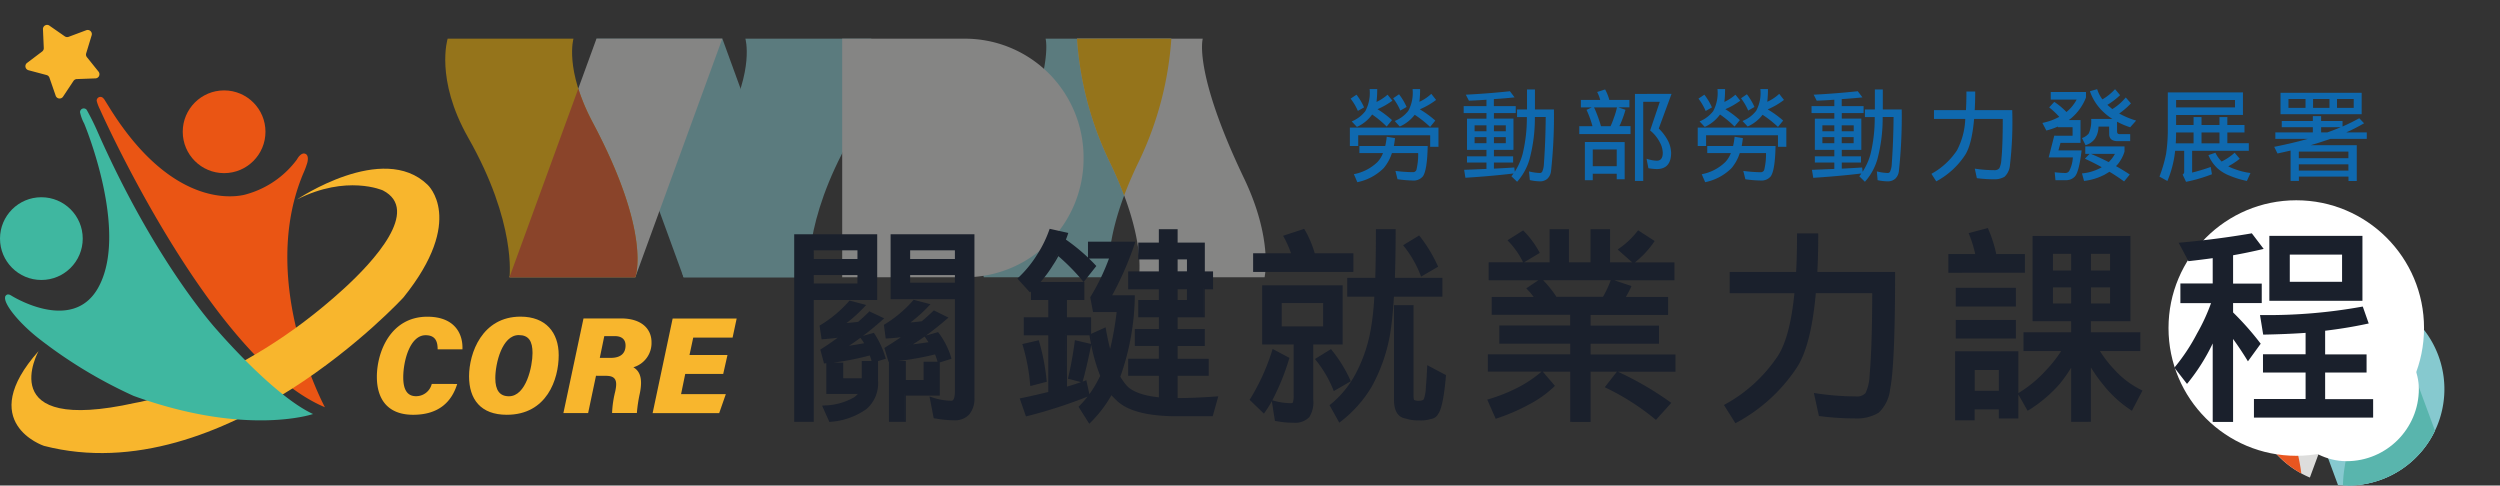 <svg xmlns="http://www.w3.org/2000/svg" viewBox="0 0 362 70.31"><rect x="0" y="0" width="362" height="70.31" fill="#333333" stroke="none"/><defs><clipPath id="a"><path fill="none" d="M0 0h118.81v34.55H0z" data-name="Rectangle 173330"/></clipPath><clipPath id="b"><path fill="none" d="M0 0h60v60H0z" data-name="Rectangle 173329"/></clipPath><clipPath id="c"><path fill="none" d="M0 0h39.23v39.23H0z" data-name="Rectangle 173326"/></clipPath><clipPath id="d"><path fill="none" d="M24.53 44.15a19.62 19.62 0 1 0 19.61-19.62 19.62 19.62 0 0 0-19.61 19.62" data-name="Path 256515" transform="translate(-24.53 -24.53)"/></clipPath></defs><g data-name="Group 221596"><g data-name="Group 220266"><g data-name="Group 220171"><g data-name="Group 220159" opacity=".48"><path fill="#86c9cf" d="m86.37 5.6 12.61 34.56h18.21L104.6 5.6Z" data-name="Path 256519"/><g data-name="Group 220142"><g clip-path="url(#a)" data-name="Group 220141" transform="translate(64.47 5.6)"><path fill="#86c9cf" d="M96.2 34.55s-1.19-5.72 4.32-16.93A48.55 48.55 0 0 0 105.14 0H86.93s1.4 4.78-5.98 20.22c-4.22 8.82-2.97 14.33-2.97 14.33Z" data-name="Path 256520"/><path fill="#dddddc" d="M100.43 34.55s1.18-5.72-4.33-16.93A48.55 48.55 0 0 1 91.48 0h18.21s-1.41 4.78 5.98 20.22c4.22 8.82 2.97 14.33 2.97 14.33Z" data-name="Path 256521"/><path fill="#ffb900" d="M98.3 22.71c.59-1.55 1.31-3.25 2.22-5.1A48.56 48.56 0 0 0 105.14 0H91.48a48.55 48.55 0 0 0 4.62 17.62c.9 1.84 1.63 3.54 2.2 5.1" data-name="Path 256522"/><path fill="#86c9cf" d="M43.46 0s1.32 4.4-2.78 12.13c-8.64 16.25-6.17 22.42-6.17 22.42h18.22s-1.05-7.86 5.98-20.22C63.53 5.84 61.68 0 61.68 0Z" data-name="Path 256523"/><path fill="#dddddc" d="m40.12 0-12.6 34.55H9.3L21.9 0Z" data-name="Path 256524"/><path fill="#ffb900" d="M18.57 0s-1.32 4.4 2.78 12.13c8.64 16.25 6.17 22.42 6.17 22.42H9.3s1.05-7.86-5.98-20.22C-1.5 5.84.35 0 .35 0Z" data-name="Path 256525"/><path fill="#e85620" d="M21.35 12.12a29.13 29.13 0 0 1-2.08-4.89L9.3 34.55h18.22v-.03c.18-.48 2.12-6.8-6.17-22.4" data-name="Path 256526"/><path fill="#dddddc" d="M75.34 0H57.48v34.55h17.86a17.18 17.18 0 0 0 17.09-17.27A17.18 17.18 0 0 0 75.33 0" data-name="Path 256527"/></g></g></g><g data-name="Group 220167" transform="translate(-118 -29.1)"><g data-name="Group 220170" transform="translate(198.18 19.93)"><g data-name="Group 220168"><path fill="#86c9cf" d="M258.36 79.4a14.1 14.1 0 0 0 1.45.07 13.95 13.95 0 0 0 12.6-7.96l-6.94-18.74a13.92 13.92 0 0 0-15.8 3.1Z" data-name="Path 256666"/><path fill="#86c9cf" d="M259.8 79.47a13.95 13.95 0 0 0 7.93-25.44 22.72 22.72 0 0 1-2.62 7.48c-4.94 9.22-5.97 14.92-6.03 17.93l.73.03" data-name="Path 256667"/><path fill="#59b5ad" d="M259.8 79.47a13.95 13.95 0 0 0 12.6-7.95l-5.36-14.5a26.49 26.49 0 0 1-1.93 4.52c-4.97 9.16-5.97 14.86-6.03 17.87l.73.03" data-name="Path 256668"/><path fill="#dddddc" d="M263.93 52.17a13.95 13.95 0 0 0-9.64 26.15Z" data-name="Path 256669"/><path fill="#e85620" d="M247.15 61.5a5.8 5.8 0 0 1-.42-.87 13.92 13.92 0 0 0 6.32 17.1c-.39-3.26-1.77-8.5-5.9-16.22" data-name="Path 256670"/></g><rect width="20.95" height="20.95" fill="#fff" data-name="Rectangle 173339" rx="10.47" transform="translate(249.12 55)"/></g><circle cx="18.5" cy="18.5" r="18.5" fill="#fff" data-name="Ellipse 6758" transform="translate(432 58.1)"/><path fill="#0f69af" d="M316.32 42h1.1a14.9 14.9 0 0 1-.1 1.86 6.97 6.97 0 0 0 1.6-1.05l.7.87a11.02 11.02 0 0 1-2.16 1.23 14.33 14.33 0 0 1 2.1 1.58l-.77.93a15.31 15.31 0 0 0-2.1-1.74 5.54 5.54 0 0 1-2.21 1.8l-.75-.8a4.75 4.75 0 0 0 1.97-1.49 5.57 5.57 0 0 0 .62-3.19Zm6.22 0h1.09a14.55 14.55 0 0 1-.1 1.84 6.46 6.46 0 0 0 1.72-1.15l.7.88a11.12 11.12 0 0 1-2.36 1.36 14.27 14.27 0 0 1 2.24 1.63l-.75.92a15.18 15.18 0 0 0-2.23-1.76 5.53 5.53 0 0 1-2.16 1.7l-.74-.8a4.65 4.65 0 0 0 1.97-1.47 5.44 5.44 0 0 0 .62-3.15Zm3.75 5.58v2.78h-1.2v-1.67h-10.42v1.55h-1.21v-2.66Zm-11.45 2.66h3.74a10.01 10.01 0 0 0 .22-1.34l1.2.2q-.07.6-.17 1.14h4.9q-.07 3.53-.7 4.4a1.73 1.73 0 0 1-1.43.6 18.28 18.28 0 0 1-2.24-.19l-.3-1.2a21.57 21.57 0 0 0 2.55.18.52.52 0 0 0 .49-.34 9.64 9.64 0 0 0 .25-2.43h-3.8a6.45 6.45 0 0 1-1.19 2.18 7.52 7.52 0 0 1-3.82 2.04l-.5-1.16a6.7 6.7 0 0 0 3.42-1.76 3.92 3.92 0 0 0 .8-1.3h-3.42Zm-.42-7.43a8.63 8.63 0 0 1 1.1 1.84l-.9.51a8.44 8.44 0 0 0-1.05-1.78Zm6.16-.06a9.12 9.12 0 0 1 1.1 1.84l-.91.52a8.44 8.44 0 0 0-1.04-1.78Zm16.05-.45.68.9q-1.41.15-3 .25v1.02h3.17v1h-3.16v.8h2.83v4.53h-2.83v.94h2.78v.9h-2.78v.88q1.63-.08 2.95-.17l.07.62a9.3 9.3 0 0 0 1.13-2.55 22.12 22.12 0 0 0 .62-5.37h-1.42v-1.1h1.44v-2.9h1.15v2.9h2.75a74.1 74.1 0 0 1-.42 8.93 1.8 1.8 0 0 1-.53 1.1 1.6 1.6 0 0 1-1.06.38 7.57 7.57 0 0 1-1.48-.18l-.12-1.26a7.29 7.29 0 0 0 1.6.23.37.37 0 0 0 .34-.27 3 3 0 0 0 .22-1.1q.23-3.13.26-6.74h-1.57a23.06 23.06 0 0 1-.77 6.1 8.36 8.36 0 0 1-1.8 3.28l-.83-.8a2.83 2.83 0 0 0 .3-.4q-3.13.38-6.96.62l-.18-1.15 3.23-.13v-.92h-2.82v-.9h2.82v-.94h-2.82v-4.52h2.82v-.81h-3.3v-1h3.3v-.93q-1.22.09-2.54.14l-.45-.87q3.2-.16 6.39-.5Zm-5.11 7.54h1.72v-.88h-1.72Zm2.8-.88v.88h1.72v-.88Zm-2.8-.85h1.72v-.86h-1.72Zm2.8-.86v.86h1.72v-.86Zm16.1-5.2a6.83 6.83 0 0 1 .61 1.52h2.91v1.07h-1.62l1.05.36a14.26 14.26 0 0 1-.53 1.56q-.17.44-.35.8h1.61v1.15h-7.42v-1.14h1.91a14.74 14.74 0 0 0-.86-2.36l.76-.36h-1.58v-1.08h2.8a5.49 5.49 0 0 0-.44-1.15Zm-.6 5.32h1.39a10.3 10.3 0 0 0 .43-1.07 11.69 11.69 0 0 0 .5-1.65h-3.32a18.82 18.82 0 0 1 1 2.72Zm3.43 2.3v5.39h-1.15v-.8h-3.47v.93h-1.14v-5.53Zm-4.62 3.5h3.47v-2.43h-3.47Zm11.41-10.48-1.85 5.02a7.05 7.05 0 0 1 1.28 1.67 4.15 4.15 0 0 1 .51 1.88q-.03 2.32-2.08 2.32a8.56 8.56 0 0 1-1.21-.12l-.27-1.38a4.92 4.92 0 0 0 1.48.29q.85 0 .87-1.1a3.25 3.25 0 0 0-.4-1.5 5.36 5.36 0 0 0-1.43-1.78l1.4-4.15h-2.4V55.3h-1.2V42.7Zm6.65-.69h1.1a14.9 14.9 0 0 1-.1 1.86 6.97 6.97 0 0 0 1.6-1.05l.7.87a11.02 11.02 0 0 1-2.16 1.23 14.33 14.33 0 0 1 2.1 1.58l-.77.93a15.31 15.31 0 0 0-2.1-1.74 5.54 5.54 0 0 1-2.21 1.8l-.75-.8a4.75 4.75 0 0 0 1.97-1.49 5.57 5.57 0 0 0 .62-3.19Zm6.22 0H374a14.55 14.55 0 0 1-.1 1.84 6.46 6.46 0 0 0 1.73-1.15l.69.88a11.12 11.12 0 0 1-2.36 1.37 14.27 14.27 0 0 1 2.24 1.62l-.75.92a15.18 15.18 0 0 0-2.23-1.76 5.53 5.53 0 0 1-2.16 1.7l-.75-.8a4.65 4.65 0 0 0 1.98-1.47 5.44 5.44 0 0 0 .61-3.15Zm3.75 5.58v2.78h-1.21v-1.67h-10.41v1.55h-1.21v-2.66Zm-11.45 2.66h3.74a10.01 10.01 0 0 0 .22-1.34l1.2.2q-.07.6-.17 1.14h4.9q-.07 3.53-.7 4.4a1.73 1.73 0 0 1-1.43.6 18.28 18.28 0 0 1-2.24-.18l-.3-1.21a21.57 21.57 0 0 0 2.55.19.52.52 0 0 0 .48-.35 9.64 9.64 0 0 0 .26-2.43h-3.8a6.45 6.45 0 0 1-1.19 2.18 7.52 7.52 0 0 1-3.82 2.04l-.5-1.15a6.7 6.7 0 0 0 3.42-1.77 3.92 3.92 0 0 0 .8-1.3h-3.42Zm-.42-7.43a8.63 8.63 0 0 1 1.1 1.84l-.91.52a8.44 8.44 0 0 0-1.04-1.79Zm6.16-.06a9.12 9.12 0 0 1 1.1 1.84l-.91.52a8.44 8.44 0 0 0-1.04-1.78ZM387 42.3l.68.9q-1.41.15-3 .25v1.02h3.17v1h-3.16v.8h2.83v4.53h-2.83v.94h2.78v.9h-2.78v.88q1.62-.08 2.95-.17l.07.62a9.3 9.3 0 0 0 1.14-2.55 22.12 22.12 0 0 0 .61-5.37h-1.42v-1.1h1.44v-2.9h1.15v2.9h2.74a74.1 74.1 0 0 1-.41 8.93 1.8 1.8 0 0 1-.53 1.1 1.6 1.6 0 0 1-1.07.38 7.57 7.57 0 0 1-1.48-.17l-.11-1.27a7.29 7.29 0 0 0 1.6.23.37.37 0 0 0 .34-.27 3 3 0 0 0 .22-1.1q.23-3.13.26-6.74h-1.58a23.06 23.06 0 0 1-.76 6.1 8.36 8.36 0 0 1-1.81 3.28l-.82-.8a2.83 2.83 0 0 0 .3-.4q-3.13.38-6.96.63l-.19-1.16 3.24-.13v-.92h-2.82v-.9h2.82v-.94h-2.82v-4.52h2.82v-.81h-3.3v-1h3.3v-.93q-1.22.09-2.55.14l-.44-.87q3.2-.16 6.38-.5Zm-5.12 7.54h1.73v-.88h-1.73Zm2.8-.88v.88h1.73v-.88Zm-2.8-.85h1.73v-.86h-1.73Zm2.8-.86v.86h1.74v-.86Zm13.36-2.2h4.63q.07-1.24.07-2.7h1.27q0 1.46-.07 2.7h5.43a53.96 53.96 0 0 1-.34 8.05 2.54 2.54 0 0 1-.77 1.59 2.79 2.79 0 0 1-1.53.37 19.47 19.47 0 0 1-2.48-.16l-.3-1.38a18.72 18.72 0 0 0 2.78.22.92.92 0 0 0 .77-.27 3.34 3.34 0 0 0 .3-1.31q.2-1.96.2-5.84h-4.15q-.33 3.83-1.38 5.34a11.48 11.48 0 0 1-4.1 3.7l-.7-1.09a10.51 10.51 0 0 0 3.7-3.4 10.57 10.57 0 0 0 1.2-4.55h-4.53Zm25.36 2.38h-1.54a3.23 3.23 0 0 1-.51 1.75 2.52 2.52 0 0 1-1.36.94l-.52-1.03a2.16 2.16 0 0 0 .98-.66 4.41 4.41 0 0 0 .35-2.11h3.07a8.1 8.1 0 0 1-1.08-.81 7.38 7.38 0 0 1-2.17-3.2l1.05-.3a4.84 4.84 0 0 0 .76 1.48 7.9 7.9 0 0 0 1.83-1.48l.73.87a10.36 10.36 0 0 1-1.84 1.4q.28.26.58.5a1.57 1.57 0 0 1 .13.12 7.87 7.87 0 0 0 1.95-1.69l.75.86a11 11 0 0 1-1.7 1.47 12.67 12.67 0 0 0 2.45 1.02l-.86.97a10.66 10.66 0 0 1-1.9-.81v1.4q0 .4.34.4h1.56v1.02h-1.78q-1.26 0-1.26-1.03Zm-7.72 1.32h2.43v-1.23h-2.13v-.1a9.5 9.5 0 0 1-1.67.58l-.57-1.1a8.82 8.82 0 0 0 2.44-.88 11.43 11.43 0 0 0-1.46-1.37l.74-.8a10.27 10.27 0 0 1 1.76 1.47 5.96 5.96 0 0 0 1.48-1.8h-3.75v-1.1h5.1v.8a7.47 7.47 0 0 1-2.14 3l-.36.27h1.71v3.3h-2.9l-.3 1.09h3.36q-.38 3.13-.98 3.78a1.75 1.75 0 0 1-1.38.53h-1.43l-.11-1.15a13.98 13.98 0 0 0 1.53.11.64.64 0 0 0 .58-.31 4.7 4.7 0 0 0 .52-1.95h-3.5l.81-3.15Zm4.9 2.63h-.63V50.3h5.68v.75a5.48 5.48 0 0 1-.95 1.8 2.83 2.83 0 0 1-.29.3q1.04.58 2 1.22l-.82 1q-1.04-.75-2.12-1.4l-.7.42a8.57 8.57 0 0 1-2.98.91l-.3-1.09a7 7 0 0 0 2.5-.7 2.51 2.51 0 0 0 .36-.2q-1.2-.67-2.44-1.23Zm2.76 1.2.23-.25a4.25 4.25 0 0 0 .67-.95h-3.47q1.34.56 2.58 1.2Zm18.29-9h-8.53v1.07h8.53Zm-8.53 2.17v1.45h2.53v-1.15h1.15v1.15h2.6v-1.15h1.14v1.15H443v1.08h-2.48v1.56h3.11v1.1h-8.21v3.15q1.3-.32 2.69-.81l.18 1.05a22.85 22.85 0 0 1-3.75 1.1l-.5-1.06a.42.42 0 0 0 .23-.33v-3.1h-1.31q-.07.66-.19 1.29a15.84 15.84 0 0 1-.93 3.08l-1.15-.64a20.42 20.42 0 0 0 .96-3.29 24.18 24.18 0 0 0 .25-3.42v-5.48h10.88v3.26Zm-.04 4.1h2.57v-1.57h-2.53v.05q0 .77-.05 1.51Zm3.72 0h2.6v-1.57h-2.6Zm4.8 1.37.74.87a10.35 10.35 0 0 1-1.67 1.09 5.6 5.6 0 0 0 .93.4 9.72 9.72 0 0 0 2.29.57l-.52 1.15a12.84 12.84 0 0 1-2.49-.76 5.78 5.78 0 0 1-1.78-1.08 5.48 5.48 0 0 1-1.3-1.9l1.01-.34a4.87 4.87 0 0 0 .9 1.27 8.11 8.11 0 0 0 1.88-1.27Zm6.64-8.68h11.75v3.1h-11.75Zm1.15 2.18h2.47v-1.28h-2.47Zm3.56-1.28v1.28h2.38v-1.28Zm3.47 0v1.28h2.42v-1.28Zm-8 3.18h4.5v-.7h1.2v.7h3.1v.8q1.29-.57 2.42-1.2l.7.73a25.96 25.96 0 0 1-2.58 1.32h2.97v.94h-5.28q-.34.13-.71.24-1.04.36-2.13.67h6.67v5.19h-1.2v-.64h-7.18v.63h-1.2v-4.4q-.94.22-1.9.42l-.47-.96q2.62-.52 4.86-1.15h-4.7v-.94h5.43v-.75h-4.5Zm2.47 7.18h7.18v-.9h-7.18Zm0-1.79h7.18v-.96h-7.18Zm4.13-3.74q1-.34 1.93-.75h-2.83v.75Z" data-name="Path 247273"/><path fill="#1a202c" d="m274.17 88 .13-.13a13.12 13.12 0 0 0 1.18-1.34 70.72 70.72 0 0 1-8.72 2.82l-.2.05-.9-2.6.25-.06c1.36-.28 2.66-.58 3.88-.88v-8.2h-3.55v-2.62h3.55v-2.5h-2.5V71.3l-.15.14-1.82-2 .15-.15a16.3 16.3 0 0 0 2.65-3.23 16.9 16.9 0 0 0 1.8-3.63l.07-.2 2.7.6-.08.24c-.08.25-.17.49-.27.72a28.21 28.21 0 0 1 3.2 2.6v-2.3h6.87l-.1.3a47.68 47.68 0 0 1-3.26 7.46h3.27v.23a36.1 36.1 0 0 1-2.1 11.57 10.73 10.73 0 0 0 .85 1.2c.82.95 2.41 1.54 4.74 1.78v-3.11h-4.45v-2.48h4.44v-1.85h-3.48v-2.45h3.49v-1.7h-2.99v-2.5h2.98V71h-4.44v-2.6h4.44v-1.73h-2.98v-2.44h2.98v-1.94h2.72v1.94h3.94v4.17h1.19V71h-1.2v4.05h-3.93v1.7h3.94v2.45h-3.94v1.85h4.5v2.47h-4.5v3.22c1.73 0 3.6-.09 5.58-.23l.31-.02-.81 2.88h-5.54c-4.16-.04-7.02-.85-8.51-2.42a8.37 8.37 0 0 1-.61-.63 18.14 18.14 0 0 1-3.01 3.94l-.2.2Zm.29.03 1.3 2.06a17.93 17.93 0 0 0 3.14-4.17 8.55 8.55 0 0 0 .8.86q2.18 2.3 8.36 2.36h5.37l.68-2.42-.68 2.42h-5.37q-6.18-.06-8.35-2.36a8.55 8.55 0 0 1-.81-.86 17.93 17.93 0 0 1-3.13 4.17l-1.31-2.06Zm-7.76 1.1a69.86 69.86 0 0 0 8.83-2.86 69.71 69.71 0 0 1-8.83 2.87Zm-.74-2.18Zm20.07-.44h2.27V83.3h4.5-4.5v3.22Zm-10.29-.33a17.8 17.8 0 0 0 1.57-2.66 25.22 25.22 0 0 1-1.3-4.48l-.02.09c-.42 2.06-.82 3.8-1.2 5.14l-.02.08.3-.1.23-.1Zm-3.46-.8v-7.94h3.49-3.5Zm.22-.3c.7-.2 1.38-.42 2.03-.65l-1.9-.5.06-.22c.4-1.71.7-3.43.92-5.1l.03-.25 2.34.54a41.3 41.3 0 0 1-.22-1.19l-.01-.05h-3.25Zm.4-1.32 1.67.45q.57-2.03 1.2-5.13-.63 3.1-1.2 5.13l-1.67-.45Zm7.07-.09a35.59 35.59 0 0 0 2.12-11.6 35.59 35.59 0 0 1-2.11 11.6Zm-4-6a27.23 27.23 0 0 0 1.58 5.85 27.23 27.23 0 0 1-1.57-5.84Zm5.6 5.61Zm6.73-2.02v-2.3h3.94-3.94Zm-10.16-4.48c.18 1.03.38 1.98.61 2.84a45.24 45.24 0 0 0 .94-5.33h-3.42l-.4-2.14.04-.08a31.18 31.18 0 0 0 2.67-5.53h-2.89q.48.46.93.94l.13.14-1.83 2.3h.09v2.62h-2.51v2.5h3.49v2.4l2.1-.94Zm4.4 2.18Zm-16.08-1.52Zm21.84-.47V74.8h3.94v-4.05h1.19-1.2v4.05h-3.93Zm-16.02-1.7v-2.95h2.5-2.5Zm10.77-.45Zm-6.95-2.63.36 1.88-.36-1.88Zm12.2.57v-2Zm.22-.22h1.35v-1.55h-1.35Zm-21.01-.23Zm11.15-.23a45.65 45.65 0 0 0 3.43-7.77 45.65 45.65 0 0 1-3.43 7.76Zm-13.03-2.63 1.52 1.67-1.52-1.67Zm15.95 1.31Zm-11.39-3.25a16.96 16.96 0 0 1-2.03 2.63 16.96 16.96 0 0 0 2.03-2.63 13.94 13.94 0 0 0 .99-1.67 30.02 30.02 0 0 1 3.72 3.73l1.55-1.94-1.55 1.94a30.02 30.02 0 0 0-3.73-3.73 13.94 13.94 0 0 1-.98 1.67Zm.19.13a17.68 17.68 0 0 1-1.7 2.28h6.22l-.17-.2a30.15 30.15 0 0 0-3.48-3.53 13.9 13.9 0 0 1-.87 1.44Zm21.85.98Zm-3.93 0v-2.18Zm.22-.23h1.35v-1.73h-1.35Zm-5.47-1.95Zm-7.28-.13Zm12.53-1.87Zm-16.23-.57q.18-.42.33-.86-.15.44-.33.86Zm95.56 23.88.2-.12a21.67 21.67 0 0 0 7.59-6.97c1.18-1.81 2-4.88 2.41-9.1h-9.37v-3.08h9.62c.09-1.64.13-3.44.13-5.35v-.23h3.07v.23c0 1.9-.04 3.7-.13 5.35h11.26v.22c0 8.87-.25 14.5-.72 16.75a5.49 5.49 0 0 1-1.67 3.42h-.01a6.03 6.03 0 0 1-3.31.82 40.71 40.71 0 0 1-5.16-.33l-.16-.02-.73-3.34.32.05a38.74 38.74 0 0 0 5.73.45 1.72 1.72 0 0 0 1.42-.47 6.5 6.5 0 0 0 .6-2.61c.24-2.65.37-6.64.38-11.87h-8.17c-.46 5.2-1.43 8.89-2.88 10.97a24.17 24.17 0 0 1-8.57 7.76l-.19.11Zm.31.07 1.43 2.27q.62-.35 1.2-.71-.58.36-1.2.71l-1.43-2.27Zm13.63 1.32a40.39 40.39 0 0 0 5.13.32 5.79 5.79 0 0 0 3.2-.77 5.28 5.28 0 0 0 1.57-3.28q.72-3.37.72-16.7 0 13.33-.72 16.7a5.28 5.28 0 0 1-1.58 3.28 5.79 5.79 0 0 1-3.19.77 40.39 40.39 0 0 1-5.13-.32l-.62-2.87Zm-1.03-15.9q.11-.92.2-1.91-.09.99-.2 1.9Zm-11.85-1.91Zm12.23-2.63q.14-2.56.14-5.57 0 3-.14 5.57Zm-78.16 21.37-.15-.03-.45-2.85a15.91 15.91 0 0 1-1 1.6l-.15.2-2.07-2 .1-.15a30.89 30.89 0 0 0 3.16-6.96l.08-.25 2.43 1.29-.05.17a34.53 34.53 0 0 1-2.43 5.98l.25.06a8.95 8.95 0 0 0 2.44.35c.23 0 .28-.08.3-.12a3.2 3.2 0 0 0 .1-.96v-7.42h-4.56v-8.56h11.66v8.56h-4.26v7.97a4.06 4.06 0 0 1-.56 2.53 2.8 2.8 0 0 1-2.29.83 12.8 12.8 0 0 1-2.55-.24Zm.04-.22a12.44 12.44 0 0 0 2.5.24 2.58 2.58 0 0 0 2.12-.75 3.91 3.91 0 0 0 .5-2.38v-8.2h4.28-4.27v8.2a3.91 3.91 0 0 1-.5 2.38 2.58 2.58 0 0 1-2.12.75 12.44 12.44 0 0 1-2.5-.24l-.39-2.5Zm-3.58-2.9 1.76 1.7a27.71 27.71 0 0 0 3.46-7.63 27.71 27.71 0 0 1-3.46 7.64l-1.76-1.7Zm1.76-8.2Zm2.39-2.17v-3.82Zm.22-.22h6v-3.38h-6Zm6.92 11.4.15-.1a14.46 14.46 0 0 0 3.73-4.62 21.58 21.58 0 0 0 2.1-6.26 38.35 38.35 0 0 0 .51-4.72h-3.92v-2.72h4.06c.06-2 .09-4.3.09-6.84v-.22h2.86v.22c0 2.52-.04 4.82-.11 6.84h6.88v2.72h-7.02c-.12 2-.29 3.7-.5 5.09a24.23 24.23 0 0 1-2.74 7.98 18.07 18.07 0 0 1-4.47 5.02l-.2.15Zm.29.07 1.19 2.14a17.77 17.77 0 0 0 4.41-4.95 23.87 23.87 0 0 0 2.72-7.9q.33-2.15.5-5.28h7.02-7.01q-.18 3.13-.51 5.28a23.87 23.87 0 0 1-2.71 7.9 17.77 17.77 0 0 1-4.42 4.95l-1.19-2.15Zm2.5-16Zm6.44-2.26q.12-3.13.12-7.07 0 3.94-.11 7.07Zm-82.7 18.27.31-.03a9.02 9.02 0 0 0 4.27-1.15l.01-.01a2.25 2.25 0 0 0 .58-.51h-4.56V81.7l-.14.01-.19.02-.54-2.01.14-.09c.82-.52 1.62-1.06 2.38-1.63-.7.1-1.42.16-2.12.22l-.21.02-.3-2 .13-.07a17.46 17.46 0 0 0 4.12-3.44l.1-.11 2.4.64-.25.27a20.78 20.78 0 0 1-2.6 2.35c.53-.05 1.1-.1 1.69-.18.53-.46 1.04-.93 1.52-1.4l.1-.12 2.16 1.02-.26.22c-.96.85-1.9 1.63-2.83 2.32l1.59-.45.09.14a13.13 13.13 0 0 1 1.57 3.4l.07.21-1.13.35v2.81a4.95 4.95 0 0 1-1.66 4.12 10.26 10.26 0 0 1-5.21 1.86l-.17.03Zm.33.2.86 1.93a10 10 0 0 0 5.1-1.82 4.72 4.72 0 0 0 1.59-3.94 4.72 4.72 0 0 1-1.58 3.94 10 10 0 0 1-5.1 1.82l-.87-1.94Zm.5-2.13Zm2-1.81Zm-1.24-2.5h1.47v2.27h2.68v-2.5h1.42c-.07-.27-.16-.53-.26-.8a38.53 38.53 0 0 1-5.31 1.04Zm-1.59-1.77.45 1.67a37.94 37.94 0 0 0 6.59-1.2q.2.54.36 1.08l1.55-.48-1.55.48q-.15-.54-.36-1.07a37.94 37.94 0 0 1-6.59 1.19l-.45-1.67Zm2.9-.3a39.72 39.72 0 0 0 5.7-4.27 39.72 39.72 0 0 1-5.7 4.27Zm1-.37c.74-.1 1.47-.23 2.19-.36a8.74 8.74 0 0 0-.45-.66l-.1-.12q-.83.62-1.64 1.14Zm1.92-1.14a8.77 8.77 0 0 1 .62.95 8.77 8.77 0 0 0-.62-.95Zm-5.94-1.65.24 1.64q1.5-.11 2.95-.32-1.46.2-2.95.32l-.24-1.64Zm2.84-.18a18.77 18.77 0 0 0 3.25-2.8 18.77 18.77 0 0 1-3.25 2.8Zm198.64 14V78.83a28.67 28.67 0 0 1-3.54 5.64l-.18.22-1.83-2.36.12-.14a27.7 27.7 0 0 0 3.16-4.8 27.47 27.47 0 0 0 2.03-4.4h-4.44v-2.84h4.68v-3.67c-1.07.15-2.2.29-3.36.42l-.15.02-1.42-2.67.33-.03c3.36-.3 6.76-.74 10.12-1.31l.14-.03 1.72 2.26-.34.08c-1.29.3-2.67.59-4.09.84v4.1h4.15v2.82h-4.15v1.36a41.7 41.7 0 0 1 3.9 4.4l.1.13-1.85 2.55-.17-.28a47.04 47.04 0 0 0-1.98-2.96V90.2Zm.22-.22h2.5V77.5q1.2 1.58 2.39 3.52l1.55-2.14-1.55 2.14q-1.2-1.93-2.39-3.52v12.47Zm-5.48-7.64 1.55 2a28.68 28.68 0 0 0 3.93-6.53 28.68 28.68 0 0 1-3.93 6.53l-1.55-2Zm7.99-7.9v-1.67h4.14-4.14Zm-7.19-1.67Zm7.19-6.89q2.24-.39 4.26-.86-2.02.47-4.26.86Zm-7.3-1.43 1.18 2.23q1.88-.2 3.61-.44-1.73.24-3.6.44l-1.2-2.23ZM417.9 90.19v-7.84a21.24 21.24 0 0 1-1.6 2.27l-.01.02a20.09 20.09 0 0 1-4.5 3.83l-.2.1-1.33-2.35v3.47h-2.83v-1.31h-3.5v1.58h-2.83v-10h9.16v6.06l.1-.06a17.83 17.83 0 0 0 3.95-3.3 18.64 18.64 0 0 0 2.15-2.73H411v-2.72h6.9v-1.6h-5.58V63.26h14.17v12.35h-5.73v1.6h7.16v2.72h-5.85a17.36 17.36 0 0 0 2.12 2.72 12.93 12.93 0 0 0 3.84 2.9l.2.1-1.53 2.93-.2-.14a17.03 17.03 0 0 1-4.11-3.83 19.68 19.68 0 0 1-1.63-2.32v7.89Zm.22-.22h2.42v-8.5a20.06 20.06 0 0 0 2.03 3.01 16.82 16.82 0 0 0 4.05 3.8l1.32-2.51-1.31 2.5a16.82 16.82 0 0 1-4.06-3.79 20.06 20.06 0 0 1-2.03-3v8.5Zm-16.79-.24h2.39v-1.58 1.58Zm6.33-.27h2.38Zm2.83-3.3 1.2 2.11a19.76 19.76 0 0 0 4.44-3.79 21.7 21.7 0 0 0 2-2.95 21.7 21.7 0 0 1-2 2.95 19.76 19.76 0 0 1-4.45 3.8l-1.2-2.13Zm-6.77-.25v-3.46Zm.22-.22h3.49v-3.01h-3.49Zm23.76-5.98Zm-16.46 0Zm9.3-2.27V75.4h5.73-5.73Zm-8-2.05Zm8-2.12v-2.78Zm-5.49 0v-2.78Zm5.72-.23h2.77v-2.33h-2.77Zm-5.5 0h2.63v-2.33h-2.63Zm5.27-4.54v-2.87Zm-5.49 0v-2.87Zm5.72-.23h2.77v-2.41h-2.77Zm-5.5 0h2.63v-2.41h-2.63Zm-69.9 21.92v-7.27h-3.97l1.75 2.05-.15.15a16.08 16.08 0 0 1-3.69 2.6 28.7 28.7 0 0 1-4.53 1.95l-.2.07-1.23-2.78.25-.07a24.33 24.33 0 0 0 4.31-1.74 17.35 17.35 0 0 0 3.24-2.18l.07-.06h-7.78v-2.5h11.93v-1.55H335.1v-2.63h10.26v-1.55H334V72.1h6.08a10.87 10.87 0 0 0-.89-1.05l-.18-.2 1.75-1.17h-7.2v-2.6h4.98l-.07-.15a11.84 11.84 0 0 0-2-2.84l-.18-.2 2.26-1.43.13.13a13.2 13.2 0 0 1 2.18 2.95l.1.18-2.28 1.37h3.7v-4.8h2.8v4.8h3.13v-4.8h2.83v4.8h3.2l-2.1-1.86.22-.16a11.78 11.78 0 0 0 2.61-2.46l.13-.16 2.4 1.55-.14.2a13.73 13.73 0 0 1-2.73 2.9h5.73v2.58h-8.72l2.5.84-.1.22a12.88 12.88 0 0 1-.72 1.36h6.12v2.6h-11.22v1.55h9.9v2.62h-9.9v1.56h12.29v2.5h-8.32l.04.02a46.3 46.3 0 0 1 7.47 4.34l.2.15-2.22 2.46-.17-.14a34.97 34.97 0 0 0-7-4.47l-.24-.12 1.76-2.25h-3.81v7.28Zm.22-.22h2.5V82.7h12.29-12.29v7.28Zm5.13-4.9a35.03 35.03 0 0 1 7.04 4.5l1.9-2.1-1.9 2.1a35.03 35.03 0 0 0-7.04-4.5Zm-17.06 2.04 1.04 2.35a28.42 28.42 0 0 0 4.5-1.94 15.79 15.79 0 0 0 3.64-2.56 15.79 15.79 0 0 1-3.64 2.56 28.42 28.42 0 0 1-4.5 1.94l-1.04-2.35Zm0-4.42Zm14.43-2.06v-2H358h-9.9Zm-12.76-2Zm12.76-2.17v-2h11.22-11.22Zm-13.87-2Zm18.88-2.3a.37.37 0 0 0-.08.15.37.37 0 0 1 .08-.15 13.18 13.18 0 0 0 .84-1.52 13.18 13.18 0 0 1-.84 1.52Zm-12.58.15a11.09 11.09 0 0 0-1.17-1.43 11.09 11.09 0 0 1 1.17 1.44Zm2.86-.23h6.73c.1-.16.2-.34.29-.53a15.25 15.25 0 0 0 .82-1.83l.02-.05h-9.8a15.29 15.29 0 0 1 1.94 2.42Zm-9.6-2.64h26.45Zm17.15-2.14Zm-5.97 0Zm7.64-2.06 1.94 1.7a13.31 13.31 0 0 0 2.74-2.89 13.31 13.31 0 0 1-2.74 2.9l-1.94-1.7Zm-11.93.4Zm-4.03-1.7.08.08Zm-89.92 26.25v-8.7h-.06l-.6-2 .14-.1a54.4 54.4 0 0 0 2.25-1.46c-.66.08-1.33.14-2 .18l-.2.01-.26-1.99.12-.07a17.7 17.7 0 0 0 4.09-3.44l.09-.11 2.44.64-.26.27a20 20 0 0 1-2.64 2.37c.5-.04 1.06-.1 1.64-.17.55-.46 1.1-.96 1.64-1.47l.11-.11 2.12 1.05-.26.22q-1.53 1.32-3 2.38l1.75-.5.1.12a11.66 11.66 0 0 1 1.79 3.53l.06.21-1.7.53v4.8h-4.91v3.81Zm.23-.22h2v-3.82h4.92-4.93v3.82Zm2-5.64Zm-.87-2.96h1.09v2.75h2.57v-2.64h2.01v-.04c-.1-.34-.22-.69-.35-1.02a42.38 42.38 0 0 1-5.33.95Zm5.88.01 1.55-.48-1.55.48c-.12-.42-.26-.82-.42-1.22a41.78 41.78 0 0 1-6.71 1.1l-.5-1.67.5 1.67a41.78 41.78 0 0 0 6.7-1.1c.17.4.3.8.42 1.22Zm-7.64-1.79q1.55-.95 3.01-2-1.46 1.05-3.01 2Zm2.87-.3a36.5 36.5 0 0 0 5.75-4.14 36.5 36.5 0 0 1-5.76 4.14Zm1-.33c.76-.09 1.51-.2 2.26-.31l-.43-.63-.13-.19q-.87.61-1.71 1.13Zm2-1.07.64.92-.63-.92 1.55-.45Zm-5.96-1.64.21 1.64q1.46-.09 2.9-.3-1.44.2-2.9.3l-.2-1.64Zm2.8-.18a18.14 18.14 0 0 0 3.29-2.8 18.14 18.14 0 0 1-3.29 2.8ZM233 90.19V63.02h12.02v9.52h-9.19v17.65Zm.22-.22h2.39V72.31h9.19-9.19v17.66Zm2.39-19.6V68.7Zm.23-.22h6.32v-1.22h-6.33Zm-.23-3.33v-1.7Zm.23-.22h6.32v-1.25h-6.33Zm85.8 23.12c-1.2-.15-1.79-1.08-1.79-2.76V73.28h2.83V86.4c0 .49.09.6.1.62h.04l.03.03a1.42 1.42 0 0 0 .65.08c.61 0 .69-.25.71-.34l.01-.03a6.09 6.09 0 0 0 .25-1.69c.06-.57.12-1.5.18-2.74l.02-.35 2.7 1.43v.15c-.27 3.05-.64 4.85-1.14 5.5a1.35 1.35 0 0 1-1.08.72 4.59 4.59 0 0 1-1.65.19 5.62 5.62 0 0 1-1.87-.24Zm-1.57-2.76q0 2.36 1.61 2.54a5.37 5.37 0 0 0 1.82.24 4.32 4.32 0 0 0 1.59-.18 1.14 1.14 0 0 0 .95-.63q.72-.87 1.1-5.4-.39 4.53-1.1 5.4a1.14 1.14 0 0 1-.95.63 4.32 4.32 0 0 1-1.59.18 5.37 5.37 0 0 1-1.82-.24q-1.6-.19-1.6-2.54Zm2.39-.57Zm-69.11 3.3-.15-.03-.61-3.15.36.12a9.14 9.14 0 0 0 2.82.5c.41 0 .5-.74.5-1.36V72.42h-9.31v-9.4h12.14v23.61a3.65 3.65 0 0 1-.74 2.47 2.83 2.83 0 0 1-2.23.86 16.63 16.63 0 0 1-2.78-.28Zm.04-.23a16.35 16.35 0 0 0 2.74.27q2.75 0 2.75-3.1 0 3.1-2.75 3.1a16.35 16.35 0 0 1-2.74-.27l-.5-2.62Zm-6.2-17.27Zm2.38-1.94V68.7Zm.22-.22h6.48v-1.1h-6.48Zm-.22-3.2v-1.7Zm.22-.23h6.48v-1.25h-6.48Zm194.58 22.97v-2.69h7.48v-3.84h-6.17V80.4h6.17V77.3c-1.87.13-3.87.21-5.94.25h-.2l-.46-2.83h.26a76.27 76.27 0 0 0 14.43-1.2l.19-.03.86 2.45-.25.05c-1.85.4-3.89.74-6.06 1v3.43h6v2.62h-6v3.85h6.95v2.68Zm.22-.23h16.82Zm9.87-2.23v-4.3h6-6Zm-8.56-4.3Zm8.56-6.02a62.37 62.37 0 0 0 6.23-1.02 62.37 62.37 0 0 1-6.23 1.02Zm-8.95-1.85.39 2.39-.39-2.39Zm6.56 2.12Zm-141.03 8.43a16.9 16.9 0 0 0-2.48-4.21l-.15-.2 2.32-1.43.12.16a19.69 19.69 0 0 1 2.66 4.3l.08.2-2.46 1.42Zm-2.3-4.35a16.97 16.97 0 0 1 2.5 4.27l2.06-1.2-2.06 1.2a16.97 16.97 0 0 0-2.5-4.27Zm-41.58 3.6a27.37 27.37 0 0 0-1.06-5.6l-.07-.22 2.38-.55.06.2a30.6 30.6 0 0 1 1.08 5.62l.02.19-2.38.62Zm-.85-5.65a27.48 27.48 0 0 1 1.08 5.63l1.94-.5-1.94.5a27.48 27.48 0 0 0-1.08-5.64Zm134.88-.97v-2.69h8.71v2.69Zm.23-.23h8.26Zm-.23-4.4v-2.71h8.71v2.71Zm.23-.22h8.26Zm45.18-.61v-9.4h13.48v9.4Zm.23-.23h13.03Zm2.5-2.3v-4.38Zm.23-.22h7.57v-3.94h-7.57Zm-125.88-1a15.73 15.73 0 0 0-2.35-4.1l-.16-.2 2.33-1.42.12.16a21.05 21.05 0 0 1 2.54 4.19l.08.18-2.46 1.43Zm-2.17-4.23a15.9 15.9 0 0 1 2.38 4.14l2.06-1.19-2.06 1.2a15.9 15.9 0 0 0-2.38-4.15Zm78.61 3.92v-2.71h3.89a16.6 16.6 0 0 0-.86-2.8l-.1-.23 2.79-.74.07.17a18.78 18.78 0 0 1 1.15 3.6h4.15v2.7Zm.22-.22H411Zm3.94-2.27a16.95 16.95 0 0 0-.92-3.1 16.95 16.95 0 0 1 .92 3.1Zm-104.83 2.37v-2.71h5.49a15.37 15.37 0 0 0-1.02-2.3l-.13-.23 3.05-1 .1.15a15.06 15.06 0 0 1 1.43 3.38h5.6v2.71Zm.22-.22h14.08Zm5.58-2.27a15.86 15.86 0 0 0-1.13-2.62 15.86 15.86 0 0 1 1.13 2.62Z" data-name="Union 65"/></g><g transform="translate(0 3.6)"><circle cx="5.99" cy="5.99" r="5.99" fill="#ea5514" data-name="Ellipse 6756" transform="translate(26.46 9.49)"/><path fill="#ea5514" d="M43.65 22.16c.42-1.04.53-1.18.84-2.17 0 0 .36-1.2-.38-1.35 0 0-.52-.2-1.12.86a13.65 13.65 0 0 1-7.25 5.01s-9.8 3.42-19.66-12.15l-.96-1.54a.95.95 0 0 0-.16-.19.53.53 0 0 0-.41-.2.54.54 0 0 0-.55.55V11a6.18 6.18 0 0 0 .48 1.26s16.06 36.18 32.57 43.11c0 0-9.5-17.58-3.4-33.2Z" data-name="Path 256449"/><path fill="#f8b62d" d="M66.2 52c-.76 2.48-2.57 4.46-6.37 4.46-3.68 0-5.26-2.24-5.26-5.5 0-3.61 2-8.7 7.31-8.7 3.98 0 5.18 2.5 5.08 4.72h-3.59c0-.95-.2-2.04-1.74-2.04-2.27 0-3.24 3.72-3.24 6.1 0 1.75.56 2.73 1.85 2.73a2.34 2.34 0 0 0 2.28-1.78Z" data-name="Path 256450"/><path fill="#f8b62d" d="M80.9 47.83c0 3.48-1.7 8.63-7.52 8.63-3.8 0-5.46-2.27-5.46-5.57 0-3.38 1.9-8.64 7.45-8.64 3.67 0 5.53 2.3 5.53 5.58Zm-9.18 3.33c0 1.74.63 2.62 1.97 2.62 2.5 0 3.42-4.35 3.42-6.26 0-1.73-.56-2.6-1.99-2.6-2.43 0-3.4 4.12-3.4 6.25Z" data-name="Path 256451"/><path fill="#f8b62d" d="m86.3 50.81-1.14 5.4h-3.58l2.91-13.7h5.45c2.94 0 4.4 1.5 4.4 3.45a3.65 3.65 0 0 1-2.63 3.62c1 .59 1.35 1.69.95 3.72a20.62 20.62 0 0 0-.44 2.9h-3.59a15.24 15.24 0 0 1 .45-3.1c.31-1.42.21-2.28-1.32-2.28Zm.55-2.59h1.59c1.43 0 2.14-.66 2.14-1.79 0-1.03-.74-1.36-1.54-1.36H87.5Z" data-name="Path 256452"/><path fill="#f8b62d" d="M104.72 50.55h-5.5l-.6 2.92h6.48l-.96 2.75H94.5l2.9-13.7h9.27l-.59 2.76h-5.7l-.54 2.52h5.5Z" data-name="Path 256453"/><path fill="#f8b62d" d="M5.6 47.2s-6.8 12.15 13.96 7.54c0 0 14.64-2.29 30.23-16.54 4.28-3.9 11.18-11.37 5.65-14.23 0 0-5.23-2.34-12.43 1.31 0 0 12.43-8.4 18.9-2.13 0 0 5.6 5.03-3.49 16.32 0 0-25.95 28.25-52.06 21.49 0 0-10.04-3.34-.75-13.75Z" data-name="Path 256454"/><circle cx="5.99" cy="5.99" r="5.99" fill="#3fb7a0" data-name="Ellipse 6757" transform="translate(0 24.96)"/><path fill="#3fb7a0" d="M31.51 44.28s-8.85-9.51-17.36-28.75a36.02 36.02 0 0 0-1.6-3.23.54.54 0 0 0-.96.36 6 6 0 0 0 .6 1.63s6.63 15.8 1.96 23.89c-3.79 6.54-12.5 1.03-12.5 1.03l-.25-.14h-.05a.4.4 0 0 0-.13-.03H1.1a.42.42 0 0 0-.16.07l-.04.03a.61.61 0 0 0-.09.1.38.38 0 0 0-.04.06.4.4 0 0 0-.03.13c-.18 1 1.93 3.63 4.69 5.84a67.92 67.92 0 0 0 13.9 8.45c16.4 5.94 26 2.63 26 2.63-5.69-2.62-13.82-12.07-13.82-12.07Z" data-name="Path 256455"/><path fill="#f8b62d" d="m7.15.11 2.23 1.55a.6.6 0 0 0 .56.07l2.54-.95a.6.6 0 0 1 .79.74l-.79 2.6a.6.6 0 0 0 .1.55l1.7 2.12a.6.6 0 0 1-.47.96l-2.7.1a.6.6 0 0 0-.47.27l-1.5 2.26a.6.6 0 0 1-1.09-.16l-.89-2.57a.6.6 0 0 0-.4-.38l-2.63-.7a.6.6 0 0 1-.2-1.07L6.1 3.86a.6.6 0 0 0 .24-.5L6.22.63a.6.6 0 0 1 .94-.52Z" data-name="Path 256456"/></g></g></g></g></svg>